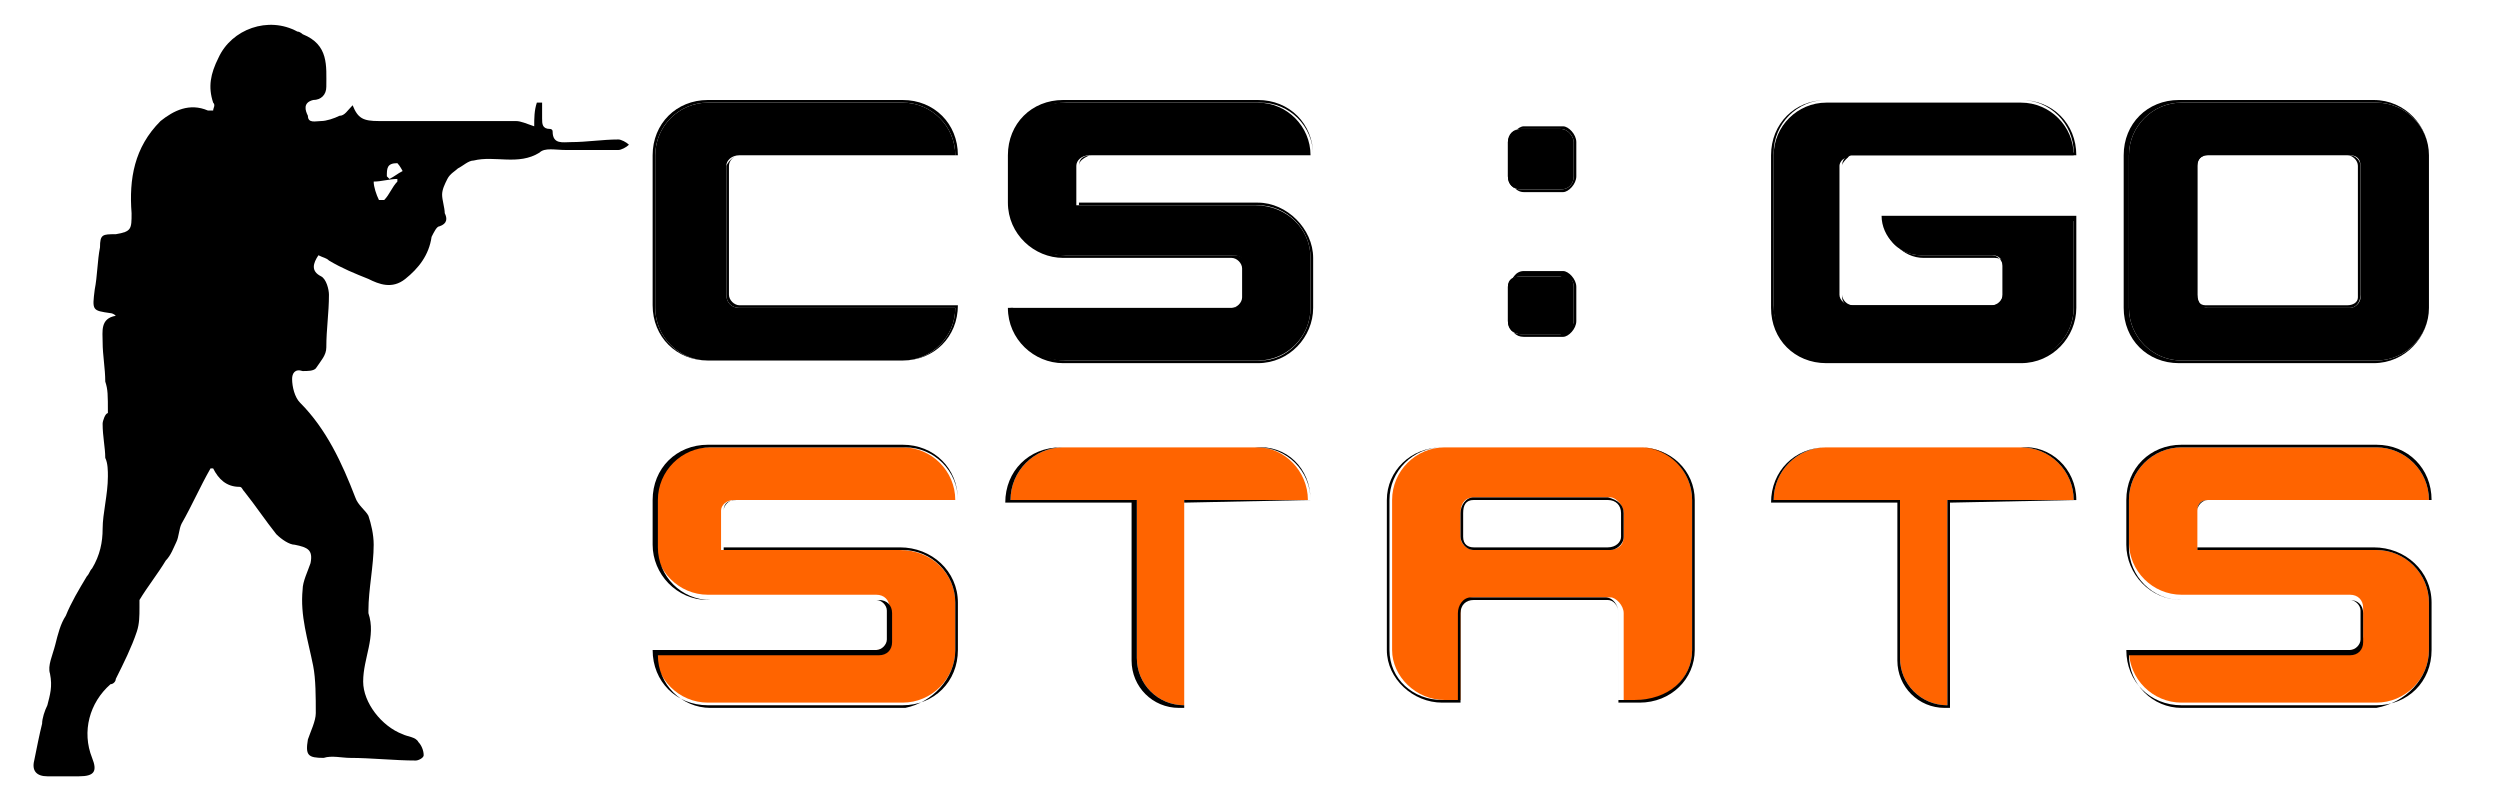 <?xml version="1.0" encoding="utf-8"?>
<!-- Generator: Adobe Illustrator 23.0.6, SVG Export Plug-In . SVG Version: 6.00 Build 0)  -->
<svg version="1.1" id="Layer_2" xmlns="http://www.w3.org/2000/svg" xmlns:xlink="http://www.w3.org/1999/xlink" x="0px" y="0px"
	 viewBox="0 0 95 30" style="enable-background:new 0 0 95 30;" xml:space="preserve">
<style type="text/css">
	.st0{display:none;}
	.st1{display:inline;}
	.st2{fill:#FF6400;}
</style>
<g>
	<path d="M13.4,4c0.2,0.5,0.4,0.6,1,0.6c1.7,0,3.5,0,5.2,0c0.2,0,0.4,0.1,0.7,0.2c0-0.3,0-0.6,0.1-0.9c0.1,0,0.1,0,0.2,0
		c0,0.2,0,0.4,0,0.6c0,0.2,0,0.4,0.3,0.4c0,0,0.1,0,0.1,0.1c0,0.5,0.4,0.4,0.7,0.4c0.6,0,1.2-0.1,1.8-0.1c0.1,0,0.3,0.1,0.4,0.2
		c-0.1,0.1-0.3,0.2-0.4,0.2c-0.7,0-1.4,0-2,0c-0.4,0-0.8-0.1-1,0.1c-0.8,0.5-1.7,0.1-2.5,0.3c-0.2,0-0.4,0.2-0.6,0.3
		c-0.1,0.1-0.3,0.2-0.4,0.4c-0.1,0.2-0.2,0.4-0.2,0.6c0,0.2,0.1,0.5,0.1,0.7c0.1,0.2,0.1,0.4-0.2,0.5c-0.1,0-0.2,0.2-0.3,0.4
		c-0.1,0.7-0.5,1.2-1,1.6c-0.5,0.4-1,0.2-1.4,0c-0.5-0.2-1-0.4-1.5-0.7c-0.1-0.1-0.2-0.1-0.4-0.2c-0.2,0.3-0.3,0.6,0.1,0.8
		c0.2,0.1,0.3,0.5,0.3,0.7c0,0.7-0.1,1.3-0.1,2c0,0.3-0.2,0.5-0.4,0.8c-0.1,0.1-0.3,0.1-0.5,0.1c-0.3-0.1-0.4,0.1-0.4,0.3
		c0,0.3,0.1,0.7,0.3,0.9c1,1,1.6,2.3,2.1,3.6c0.1,0.3,0.4,0.5,0.5,0.7c0.1,0.3,0.2,0.7,0.2,1.1c0,0.8-0.2,1.7-0.2,2.5
		c0,0,0,0.1,0,0.1c0.3,0.9-0.2,1.7-0.2,2.6c0,0.8,0.7,1.7,1.5,2c0.2,0.1,0.5,0.1,0.6,0.3c0.1,0.1,0.2,0.3,0.2,0.5
		c0,0.1-0.2,0.2-0.3,0.2c-0.8,0-1.7-0.1-2.5-0.1c-0.3,0-0.7-0.1-1,0c-0.6,0-0.7-0.1-0.6-0.7c0.1-0.3,0.3-0.7,0.3-1
		c0-0.6,0-1.3-0.1-1.8c-0.2-1-0.5-1.9-0.4-2.9c0-0.3,0.2-0.7,0.3-1c0.1-0.5-0.1-0.6-0.6-0.7c-0.2,0-0.5-0.2-0.7-0.4
		c-0.4-0.5-0.8-1.1-1.2-1.6c-0.1-0.1-0.1-0.2-0.2-0.2c-0.5,0-0.8-0.3-1-0.7c0,0-0.1,0-0.1,0c-0.4,0.7-0.7,1.4-1.1,2.1
		c-0.1,0.2-0.1,0.5-0.2,0.7c-0.1,0.2-0.2,0.5-0.4,0.7c-0.3,0.5-0.7,1-1,1.5c0,0.1,0,0.2,0,0.3c0,0.3,0,0.6-0.1,0.9
		c-0.2,0.6-0.5,1.2-0.8,1.8c0,0.1-0.1,0.2-0.2,0.2c-0.8,0.7-1.1,1.8-0.7,2.8c0.2,0.5,0.1,0.7-0.5,0.7c-0.4,0-0.8,0-1.2,0
		c-0.4,0-0.6-0.2-0.5-0.6c0.1-0.5,0.2-1,0.3-1.4c0-0.2,0.1-0.5,0.2-0.7c0.1-0.4,0.2-0.7,0.1-1.2c-0.1-0.3,0.1-0.7,0.2-1.1
		c0.1-0.4,0.2-0.8,0.4-1.1c0.2-0.5,0.5-1,0.8-1.5c0.1-0.1,0.1-0.2,0.2-0.3c0.3-0.5,0.4-1,0.4-1.5c0-0.6,0.2-1.3,0.2-2
		c0-0.2,0-0.5-0.1-0.7c0-0.4-0.1-0.8-0.1-1.3c0-0.1,0.1-0.4,0.2-0.4C4.1,15,4.1,14.8,4,14.5C4,14,3.9,13.5,3.9,13
		c0-0.4-0.1-0.9,0.5-1c-0.1-0.1-0.2-0.1-0.2-0.1c-0.7-0.1-0.7-0.1-0.6-0.9c0.1-0.5,0.1-1.1,0.2-1.6c0-0.5,0.1-0.5,0.6-0.5
		C5,8.8,5,8.7,5,8.1C4.9,6.8,5.1,5.6,6.1,4.6c0.5-0.4,1.1-0.7,1.8-0.4c0.1,0,0.2,0,0.2,0c0-0.1,0.1-0.2,0-0.3C7.9,3.3,8,2.8,8.3,2.2
		c0.5-1.1,1.9-1.6,3-1c0.1,0,0.2,0.1,0.2,0.1c1,0.4,0.9,1.2,0.9,2c0,0.3-0.2,0.5-0.5,0.5c-0.4,0.1-0.3,0.4-0.2,0.6
		c0,0.3,0.3,0.2,0.5,0.2c0.2,0,0.5-0.1,0.7-0.2C13.1,4.4,13.2,4.2,13.4,4z M14.4,7.6c0.1,0,0.1,0,0.2,0c0.2-0.2,0.3-0.5,0.5-0.7
		c0,0,0-0.1,0-0.1c-0.3,0-0.6,0.1-0.9,0.1C14.2,7.1,14.3,7.4,14.4,7.6z M14.7,6.7c0,0,0.1,0.1,0.1,0.1c0.2-0.1,0.3-0.2,0.5-0.3
		c0,0-0.1-0.2-0.2-0.3C14.7,6.2,14.7,6.4,14.7,6.7z"/>
</g>
<g class="st0">
	<g class="st1">
		<path d="M30.2-19.9h-7.4c-1.2,0-2.1-0.9-2.1-2.1v-5.8c0-1.2,0.9-2.1,2.1-2.1h7.4c1.2,0,2.1,0.9,2.1,2.1v0H24
			c-0.2,0-0.4,0.2-0.4,0.4v4.9c0,0.2,0.2,0.4,0.4,0.4h8.3v0C32.3-20.9,31.4-19.9,30.2-19.9z M22.8-29.8c-1.1,0-2,0.9-2,2v5.8
			c0,1.1,0.9,2,2,2h7.4c1.1,0,2-0.9,2-2H24c-0.2,0-0.5-0.2-0.5-0.5v-4.9c0-0.2,0.2-0.5,0.5-0.5h8.2c0-1.1-0.9-2-2-2H22.8z"/>
	</g>
	<g class="st1">
		<path d="M43.7-19.9h-7.4c-1.2,0-2.1-0.9-2.1-2.1v0h8.5c0.2,0,0.4-0.2,0.4-0.4v-1.1c0-0.2-0.2-0.4-0.4-0.4h-6.4
			c-1.2,0-2.1-0.9-2.1-2.1v-1.8c0-1.2,0.9-2.1,2.1-2.1h7.4c1.2,0,2.1,0.9,2.1,2.1v0h-8.5c-0.2,0-0.4,0.2-0.4,0.4v1.4h6.7
			c1.2,0,2.1,0.9,2.1,2.1v1.9C45.8-20.9,44.9-19.9,43.7-19.9z M34.3-22c0,1.1,0.9,2,2,2h7.4c1.1,0,2-0.9,2-2v-1.9c0-1.1-0.9-2-2-2
			h-6.8v-1.5c0-0.2,0.2-0.5,0.5-0.5h8.4c0-1.1-0.9-2-2-2h-7.4c-1.1,0-2,0.9-2,2v1.8c0,1.1,0.9,2,2,2h6.4c0.2,0,0.5,0.2,0.5,0.5v1.1
			c0,0.2-0.2,0.5-0.5,0.5H34.3z"/>
	</g>
	<g class="st1">
		<path d="M30.2-7.5h-7.4c-1.2,0-2.1-0.9-2.1-2.1v-5.8c0-1.2,0.9-2.1,2.1-2.1h7.4c1.2,0,2.1,0.9,2.1,2.1v0h-8.5c-0.1,0-0.1,0-0.2,0
			c-0.1,0.1-0.2,0.2-0.2,0.3v4.9c0,0.2,0.2,0.4,0.4,0.4h5.3c0.2,0,0.4-0.2,0.4-0.4v-1.1c0-0.2-0.2-0.4-0.4-0.4h-2.7
			c-0.8,0-1.5-0.7-1.5-1.5v0h7.3v3.4C32.3-8.5,31.4-7.5,30.2-7.5z M22.8-17.4c-1.1,0-2,0.9-2,2v5.8c0,1.1,0.9,2,2,2h7.4
			c1.1,0,2-0.9,2-2v-3.3h-7.1c0,0.7,0.6,1.3,1.4,1.3h2.7c0.2,0,0.5,0.2,0.5,0.5v1.1c0,0.2-0.2,0.5-0.5,0.5h-5.3
			c-0.2,0-0.5-0.2-0.5-0.5V-15c0-0.2,0.1-0.3,0.2-0.4c0.1,0,0.1-0.1,0.2-0.1h8.4c0-1.1-0.9-2-2-2H22.8z"/>
	</g>
	<g class="st1">
		<path d="M43.7-7.5h-7.4c-1.2,0-2.1-0.9-2.1-2.1v-5.8c0-1.2,0.9-2.1,2.1-2.1h7.4c1.2,0,2.1,0.9,2.1,2.1v5.8
			C45.8-8.5,44.9-7.5,43.7-7.5z M36.3-17.4c-1.1,0-2,0.9-2,2v5.8c0,1.1,0.9,2,2,2h7.4c1.1,0,2-0.9,2-2v-5.8c0-1.1-0.9-2-2-2H36.3z
			 M42.7-9.6h-5.3c-0.2,0-0.5-0.2-0.5-0.5V-15c0-0.2,0.2-0.5,0.5-0.5h5.3c0.2,0,0.5,0.2,0.5,0.5v4.9C43.1-9.8,42.9-9.6,42.7-9.6z
			 M37.3-15.3c-0.2,0-0.4,0.2-0.4,0.4v4.9c0,0.2,0.2,0.4,0.4,0.4h5.3c0.2,0,0.4-0.2,0.4-0.4V-15c0-0.2-0.2-0.4-0.4-0.4H37.3z"/>
	</g>
</g>
<g class="st0">
	<g class="st1">
		<path d="M34.3,13.8h-7.4c-1.2,0-2.1-0.9-2.1-2.1V5.9c0-1.2,0.9-2.1,2.1-2.1h7.4c1.2,0,2.1,0.9,2.1,2.1v0h-8.3
			c-0.2,0-0.4,0.2-0.4,0.4v4.9c0,0.2,0.2,0.4,0.4,0.4h8.3v0C36.4,12.8,35.4,13.8,34.3,13.8z M26.9,3.9c-1.1,0-2,0.9-2,2v5.8
			c0,1.1,0.9,2,2,2h7.4c1.1,0,2-0.9,2-2h-8.2c-0.2,0-0.5-0.2-0.5-0.5V6.3c0-0.2,0.2-0.5,0.5-0.5h8.2c0-1.1-0.9-2-2-2H26.9z"/>
	</g>
	<g class="st1">
		<path d="M47.8,13.8h-7.4c-1.2,0-2.1-0.9-2.1-2.1v0h8.5c0.2,0,0.4-0.2,0.4-0.4v-1.1c0-0.2-0.2-0.4-0.4-0.4h-6.4
			c-1.2,0-2.1-0.9-2.1-2.1V5.9c0-1.2,0.9-2.1,2.1-2.1h7.4c1.2,0,2.1,0.9,2.1,2.1v0h-8.5C41.2,6,41,6.1,41,6.3v1.4h6.7
			c1.2,0,2.1,0.9,2.1,2.1v1.9C49.9,12.8,48.9,13.8,47.8,13.8z M38.4,11.7c0,1.1,0.9,2,2,2h7.4c1.1,0,2-0.9,2-2V9.8c0-1.1-0.9-2-2-2
			h-6.8V6.3c0-0.2,0.2-0.5,0.5-0.5h8.4c0-1.1-0.9-2-2-2h-7.4c-1.1,0-2,0.9-2,2v1.8c0,1.1,0.9,2,2,2h6.4c0.2,0,0.5,0.2,0.5,0.5v1.1
			c0,0.2-0.2,0.5-0.5,0.5H38.4z"/>
	</g>
	<g class="st1">
		<path d="M34.3,26.8h-7.4c-1.2,0-2.1-0.9-2.1-2.1v0h8.5c0.2,0,0.4-0.2,0.4-0.4v-1.1c0-0.2-0.2-0.4-0.4-0.4h-6.4
			c-1.2,0-2.1-0.9-2.1-2.1V19c0-1.2,0.9-2.1,2.1-2.1h7.4c1.2,0,2.1,0.9,2.1,2.1v0h-8.5c-0.2,0-0.4,0.2-0.4,0.4v1.4h6.7
			c1.2,0,2.1,0.9,2.1,2.1v1.9C36.4,25.9,35.4,26.8,34.3,26.8z M24.9,24.8c0,1.1,0.9,2,2,2h7.4c1.1,0,2-0.9,2-2v-1.9c0-1.1-0.9-2-2-2
			h-6.8v-1.5c0-0.2,0.2-0.5,0.5-0.5h8.4c0-1.1-0.9-2-2-2h-7.4c-1.1,0-2,0.9-2,2v1.8c0,1.1,0.9,2,2,2h6.4c0.2,0,0.5,0.2,0.5,0.5v1.1
			c0,0.2-0.2,0.5-0.5,0.5H24.9z"/>
	</g>
	<g class="st1">
		<path d="M90.3,26.8h-7.4c-1.2,0-2.1-0.9-2.1-2.1v0h8.5c0.2,0,0.4-0.2,0.4-0.4v-1.1c0-0.2-0.2-0.4-0.4-0.4h-6.4
			c-1.2,0-2.1-0.9-2.1-2.1V19c0-1.2,0.9-2.1,2.1-2.1h7.4c1.2,0,2.1,0.9,2.1,2.1v0h-8.5c-0.2,0-0.4,0.2-0.4,0.4v1.4h6.7
			c1.2,0,2.1,0.9,2.1,2.1v1.9C92.4,25.9,91.4,26.8,90.3,26.8z M80.8,24.8c0,1.1,0.9,2,2,2h7.4c1.1,0,2-0.9,2-2v-1.9c0-1.1-0.9-2-2-2
			h-6.8v-1.5c0-0.2,0.2-0.5,0.5-0.5h8.4c0-1.1-0.9-2-2-2h-7.4c-1.1,0-2,0.9-2,2v1.8c0,1.1,0.9,2,2,2h6.4c0.2,0,0.5,0.2,0.5,0.5v1.1
			c0,0.2-0.2,0.5-0.5,0.5H80.8z"/>
	</g>
	<g class="st1">
		<path d="M76.8,13.8h-7.4c-1.2,0-2.1-0.9-2.1-2.1V5.9c0-1.2,0.9-2.1,2.1-2.1h7.4c1.2,0,2.1,0.9,2.1,2.1v0h-8.5c-0.1,0-0.1,0-0.2,0
			C70.1,6.1,70,6.2,70,6.3v4.9c0,0.2,0.2,0.4,0.4,0.4h5.3c0.2,0,0.4-0.2,0.4-0.4v-1.1c0-0.2-0.2-0.4-0.4-0.4h-2.7
			c-0.8,0-1.5-0.7-1.5-1.5v0h7.3v3.4C78.9,12.8,77.9,13.8,76.8,13.8z M69.4,3.9c-1.1,0-2,0.9-2,2v5.8c0,1.1,0.9,2,2,2h7.4
			c1.1,0,2-0.9,2-2V8.4h-7.1c0,0.7,0.6,1.3,1.4,1.3h2.7c0.2,0,0.5,0.2,0.5,0.5v1.1c0,0.2-0.2,0.5-0.5,0.5h-5.3
			c-0.2,0-0.5-0.2-0.5-0.5V6.3c0-0.2,0.1-0.3,0.2-0.4c0.1,0,0.1-0.1,0.2-0.1h8.4c0-1.1-0.9-2-2-2H69.4z"/>
	</g>
	<g class="st1">
		<path d="M90.3,13.8h-7.4c-1.2,0-2.1-0.9-2.1-2.1V5.9c0-1.2,0.9-2.1,2.1-2.1h7.4c1.2,0,2.1,0.9,2.1,2.1v5.8
			C92.4,12.8,91.4,13.8,90.3,13.8z M82.9,3.9c-1.1,0-2,0.9-2,2v5.8c0,1.1,0.9,2,2,2h7.4c1.1,0,2-0.9,2-2V5.9c0-1.1-0.9-2-2-2H82.9z
			 M89.2,11.7h-5.3c-0.2,0-0.5-0.2-0.5-0.5V6.3c0-0.2,0.2-0.5,0.5-0.5h5.3c0.2,0,0.5,0.2,0.5,0.5v4.9C89.7,11.5,89.5,11.7,89.2,11.7
			z M83.9,6c-0.2,0-0.4,0.2-0.4,0.4v4.9c0,0.2,0.2,0.4,0.4,0.4h5.3c0.2,0,0.4-0.2,0.4-0.4V6.3c0-0.2-0.2-0.4-0.4-0.4H83.9z"/>
	</g>
	<g class="st1">
		<path d="M45.1,26.9h-0.2c-1,0-1.8-0.8-1.8-1.8v-6h-4.8v0c0-1.2,0.9-2.1,2.1-2.1h7.4c1.2,0,2.1,0.9,2.1,2.1v0.1h-4.8V26.9z
			 M45,26.8L45,26.8l0-7.8h4.8c0-1.1-0.9-2-2-2h-7.4c-1.1,0-2,0.9-2,2h4.8v6C43.2,26,44,26.8,45,26.8z"/>
	</g>
	<g class="st1">
		<path d="M74.1,26.9h-0.2c-1,0-1.8-0.8-1.8-1.8v-6h-4.8v0c0-1.2,0.9-2.1,2.1-2.1h7.4c1.2,0,2.1,0.9,2.1,2.1v0.1h-4.8V26.9z
			 M74,26.8L74,26.8l0-7.8h4.8c0-1.1-0.9-2-2-2h-7.4c-1.1,0-2,0.9-2,2h4.8v6C72.2,26,73,26.8,74,26.8z"/>
	</g>
	<g class="st1">
		<path d="M59.3,7.3h-1.5c-0.3,0-0.5-0.2-0.5-0.5V5.4c0-0.3,0.2-0.5,0.5-0.5h1.5c0.3,0,0.5,0.2,0.5,0.5v1.3
			C59.9,7,59.6,7.3,59.3,7.3z M57.8,5c-0.2,0-0.5,0.2-0.5,0.5v1.3c0,0.2,0.2,0.5,0.5,0.5h1.5c0.2,0,0.5-0.2,0.5-0.5V5.4
			c0-0.2-0.2-0.5-0.5-0.5H57.8z"/>
	</g>
	<g class="st1">
		<path d="M59.3,12.7h-1.5c-0.3,0-0.5-0.2-0.5-0.5v-1.3c0-0.3,0.2-0.5,0.5-0.5h1.5c0.3,0,0.5,0.2,0.5,0.5v1.3
			C59.9,12.5,59.6,12.7,59.3,12.7z M57.8,10.4c-0.2,0-0.5,0.2-0.5,0.5v1.3c0,0.2,0.2,0.5,0.5,0.5h1.5c0.2,0,0.5-0.2,0.5-0.5v-1.3
			c0-0.2-0.2-0.5-0.5-0.5H57.8z"/>
	</g>
	<g class="st1">
		<path d="M62.3,26.7h-0.7v-3.4c0-0.2-0.2-0.5-0.5-0.5H56c-0.3,0-0.5,0.2-0.5,0.5v3.4h-0.7c-1.1,0-2-0.9-2-2V19c0-1.1,0.9-2,2-2h7.5
			c1.1,0,2,0.9,2,2v5.7C64.4,25.8,63.5,26.7,62.3,26.7z M61.7,26.6h0.6c1.1,0,2-0.9,2-2V19c0-1.1-0.9-2-2-2h-7.5c-1.1,0-2,0.9-2,2
			v5.7c0,1.1,0.9,2,2,2h0.6v-3.3c0-0.3,0.2-0.5,0.5-0.5h5.1c0.3,0,0.5,0.2,0.5,0.5V26.6z M61.2,20.9H56c-0.3,0-0.5-0.2-0.5-0.5v-0.9
			c0-0.3,0.2-0.5,0.5-0.5h5.1c0.3,0,0.5,0.2,0.5,0.5v0.9C61.7,20.7,61.5,20.9,61.2,20.9z M56,19.1c-0.3,0-0.5,0.2-0.5,0.5v0.9
			c0,0.2,0.2,0.5,0.5,0.5h5.1c0.2,0,0.5-0.2,0.5-0.5v-0.9c0-0.2-0.2-0.5-0.5-0.5H56z"/>
	</g>
</g>
<g>
	<g>
		<g id="XMLID_1_">
			<g>
				<path class="st2" d="M36.3,22.9v1.8c0,1.1-0.9,2-2,2h-7.4c-1.1,0-2-0.9-2-2h8.4c0.3,0,0.5-0.2,0.5-0.5v-1.1
					c0-0.3-0.2-0.5-0.5-0.5h-6.4c-1.1,0-2-0.9-2-2V19c0-1.1,0.9-2,2-2h7.4c1.1,0,2,0.9,2,2h-8.4c-0.3,0-0.5,0.2-0.5,0.4v1.5h6.8
					C35.4,20.9,36.3,21.8,36.3,22.9z"/>
				<path class="st2" d="M49.7,19H45v7.8c-1,0-1.8-0.8-1.8-1.8v-6h-4.8c0-1.1,0.9-2,2-2h7.4C48.8,17,49.7,17.9,49.7,19z"/>
				<path class="st2" d="M64.3,19v5.7c0,1.1-0.9,1.9-2,1.9h-0.6v-3.3c0-0.3-0.3-0.6-0.5-0.6H56c-0.3,0-0.5,0.2-0.5,0.6v3.3h-0.6
					c-1.1,0-2-0.9-2-1.9V19c0-1.1,0.9-2,2-2h7.5C63.4,17,64.3,17.9,64.3,19z M61.7,20.4v-0.9c0-0.3-0.3-0.6-0.5-0.6H56
					c-0.3,0-0.5,0.2-0.5,0.6v0.9c0,0.3,0.3,0.5,0.5,0.5h5.1C61.5,20.9,61.7,20.7,61.7,20.4z"/>
				<path class="st2" d="M78.8,19H74v7.8c-1,0-1.8-0.8-1.8-1.8v-6h-4.8c0-1.1,0.9-2,2-2h7.4C77.9,17,78.8,17.9,78.8,19z"/>
				<path class="st2" d="M92.3,22.9v1.8c0,1.1-0.9,2-2,2h-7.4c-1.1,0-2-0.9-2-2h8.4c0.3,0,0.5-0.2,0.5-0.5v-1.1
					c0-0.3-0.2-0.5-0.5-0.5h-6.4c-1.1,0-2-0.9-2-2V19c0-1.1,0.9-2,2-2h7.4c1.1,0,2,0.9,2,2h-8.4c-0.3,0-0.4,0.2-0.4,0.4v1.5h6.8
					C91.4,20.9,92.3,21.8,92.3,22.9z"/>
				<path d="M92.3,5.9v5.8c0,1.1-0.9,2-2,2h-7.4c-1.1,0-2-0.9-2-2V5.9c0-1.1,0.9-2,2-2h7.4C91.4,3.9,92.3,4.8,92.3,5.9z M89.7,11.3
					V6.3c0-0.3-0.2-0.4-0.4-0.4h-5.4c-0.3,0-0.4,0.2-0.4,0.4v4.9c0,0.3,0.2,0.5,0.4,0.5h5.4C89.5,11.7,89.7,11.5,89.7,11.3z"/>
				<path d="M78.8,8.4v3.3c0,1.1-0.9,2-2,2h-7.4c-1.1,0-2-0.9-2-2V5.9c0-1.1,0.9-2,2-2h7.4c1.1,0,2,0.9,2,2h-8.4
					c-0.1,0-0.2,0-0.2,0.1C70,6,69.9,6.2,69.9,6.3v4.9c0,0.2,0.2,0.4,0.5,0.4h5.3c0.3,0,0.4-0.2,0.4-0.4v-1.1c0-0.3-0.2-0.4-0.4-0.4
					h-2.7c-0.8,0-1.4-0.6-1.4-1.4H78.8z"/>
				<path d="M59.8,10.9v1.3c0,0.3-0.2,0.5-0.5,0.5h-1.5c-0.3,0-0.5-0.2-0.5-0.5v-1.3c0-0.3,0.2-0.4,0.5-0.4h1.5
					C59.6,10.4,59.8,10.6,59.8,10.9z"/>
				<path d="M59.8,5.4v1.3c0,0.3-0.2,0.5-0.5,0.5h-1.5c-0.3,0-0.5-0.2-0.5-0.5V5.4c0-0.2,0.2-0.5,0.5-0.5h1.5
					C59.6,4.9,59.8,5.2,59.8,5.4z"/>
				<path d="M49.8,9.8v1.9c0,1.1-0.9,2-2,2h-7.4c-1.1,0-2-0.9-2-2h8.4c0.3,0,0.5-0.2,0.5-0.5v-1.1c0-0.3-0.2-0.4-0.5-0.4h-6.4
					c-1.1,0-2-0.9-2-2V5.9c0-1.1,0.9-2,2-2h7.4c1.1,0,2,0.9,2,2h-8.4c-0.3,0-0.5,0.2-0.5,0.4v1.5h6.8C48.9,7.8,49.8,8.7,49.8,9.8z"
					/>
				<path d="M36.3,5.9h-8.2c-0.3,0-0.5,0.2-0.5,0.4v4.9c0,0.3,0.2,0.5,0.5,0.5h8.2c0,1.1-0.9,2-2,2h-7.4c-1.1,0-2-0.9-2-2V5.9
					c0-1.1,0.9-2,2-2h7.4C35.4,3.9,36.3,4.8,36.3,5.9z"/>
				<path d="M92.4,22.9v1.8c0,1.2-0.9,2.1-2.1,2.1h-7.4c-1.2,0-2.1-0.9-2.1-2.1v0h8.5c0.2,0,0.4-0.2,0.4-0.4v-1.1
					c0-0.2-0.2-0.4-0.4-0.4h-6.4c-1.2,0-2.1-1-2.1-2.1V19c0-1.2,0.9-2.1,2.1-2.1h7.4c1.2,0,2.1,0.9,2.1,2.1v0h-8.5
					c-0.2,0-0.4,0.2-0.4,0.4v1.4h6.7C91.4,20.8,92.4,21.7,92.4,22.9z M92.3,24.7v-1.8c0-1.1-0.9-2-2-2h-6.8v-1.5
					c0-0.3,0.2-0.4,0.4-0.4h8.4c0-1.1-0.9-2-2-2h-7.4c-1.1,0-2,0.9-2,2v1.8c0,1.1,0.9,2,2,2h6.4c0.3,0,0.5,0.2,0.5,0.5v1.1
					c0,0.3-0.2,0.5-0.5,0.5h-8.4c0,1.1,0.9,2,2,2h7.4C91.4,26.7,92.3,25.8,92.3,24.7z"/>
				<path d="M92.3,5.9v5.8c0,1.1-0.9,2.1-2.1,2.1h-7.4c-1.2,0-2.1-0.9-2.1-2.1V5.9c0-1.2,0.9-2.1,2.1-2.1h7.4
					C91.4,3.8,92.3,4.8,92.3,5.9z M92.3,11.7V5.9c0-1.1-0.9-2-2-2h-7.4c-1.1,0-2,0.9-2,2v5.8c0,1.1,0.9,2,2,2h7.4
					C91.4,13.7,92.3,12.8,92.3,11.7z"/>
				<path d="M89.7,6.3v4.9c0,0.3-0.2,0.5-0.4,0.5h-5.4c-0.3,0-0.4-0.2-0.4-0.5V6.3c0-0.3,0.2-0.4,0.4-0.4h5.4
					C89.5,5.9,89.7,6.1,89.7,6.3z M89.6,11.3V6.3c0-0.2-0.2-0.4-0.4-0.4h-5.4c-0.2,0-0.4,0.2-0.4,0.4v4.9c0,0.2,0.2,0.4,0.4,0.4h5.4
					C89.4,11.6,89.6,11.5,89.6,11.3z"/>
				<path d="M78.9,19L78.9,19l-4.8,0.1v7.8h-0.2c-1,0-1.8-0.8-1.8-1.8v-6h-4.8v0c0-1.2,0.9-2.1,2.1-2.1h7.4
					C77.9,16.9,78.9,17.8,78.9,19z M74,19h4.8c0-1.1-0.9-2-2-2h-7.4c-1.1,0-2,0.9-2,2h4.8v6c0,1,0.8,1.8,1.8,1.8V19z"/>
				<path d="M78.9,8.3v3.4c0,1.1-0.9,2.1-2.1,2.1h-7.4c-1.2,0-2.1-0.9-2.1-2.1V5.9c0-1.2,0.9-2.1,2.1-2.1h7.4c1.2,0,2.1,0.9,2.1,2.1
					v0h-8.5c-0.1,0-0.1,0-0.2,0.1C70.1,6.1,70,6.2,70,6.3v4.9c0,0.2,0.2,0.4,0.4,0.4h5.3c0.2,0,0.4-0.2,0.4-0.4v-1.1
					c0-0.2-0.2-0.4-0.4-0.4h-2.7c-0.8,0-1.5-0.7-1.5-1.5v0H78.9z M78.8,11.7V8.4h-7.1c0,0.7,0.6,1.4,1.4,1.4h2.7
					c0.3,0,0.4,0.2,0.4,0.4v1.1c0,0.2-0.2,0.4-0.4,0.4h-5.3c-0.3,0-0.5-0.2-0.5-0.4V6.3c0-0.2,0.1-0.3,0.2-0.4
					c0.1,0,0.1-0.1,0.2-0.1h8.4c0-1.1-0.9-2-2-2h-7.4c-1.1,0-2,0.9-2,2v5.8c0,1.1,0.9,2,2,2h7.4C77.9,13.7,78.8,12.8,78.8,11.7z"/>
				<path d="M64.4,19v5.7c0,1.1-0.9,2-2.1,2h-0.8v-3.4c0-0.3-0.2-0.5-0.4-0.5H56c-0.3,0-0.5,0.2-0.5,0.5v3.4h-0.7
					c-1.1,0-2.1-0.9-2.1-2V19c0-1.1,0.9-2,2.1-2h7.5C63.5,17,64.4,17.9,64.4,19z M64.3,24.7V19c0-1.1-0.9-2-2-2h-7.5
					c-1.1,0-2,0.9-2,2v5.7c0,1.1,0.9,1.9,2,1.9h0.6v-3.3c0-0.3,0.2-0.6,0.5-0.6h5.1c0.3,0,0.5,0.3,0.5,0.6v3.3h0.6
					C63.4,26.6,64.3,25.8,64.3,24.7z"/>
				<path d="M61.7,19.5v0.9c0,0.3-0.3,0.5-0.5,0.5H56c-0.3,0-0.5-0.3-0.5-0.5v-0.9c0-0.3,0.2-0.6,0.5-0.6h5.1
					C61.5,19,61.7,19.2,61.7,19.5z M61.6,20.4v-0.9c0-0.3-0.2-0.5-0.5-0.5H56c-0.3,0-0.4,0.2-0.4,0.5v0.9c0,0.3,0.2,0.4,0.4,0.4h5.1
					C61.4,20.8,61.6,20.6,61.6,20.4z"/>
				<path d="M59.9,5.4v1.3c0,0.3-0.3,0.6-0.5,0.6h-1.5c-0.3,0-0.5-0.3-0.5-0.6V5.4c0-0.3,0.3-0.6,0.5-0.6h1.5
					C59.6,4.8,59.9,5.1,59.9,5.4z M59.8,6.7V5.4c0-0.2-0.2-0.5-0.5-0.5h-1.5c-0.3,0-0.5,0.2-0.5,0.5v1.3c0,0.3,0.2,0.5,0.5,0.5h1.5
					C59.6,7.2,59.8,7,59.8,6.7z"/>
				<path d="M59.9,10.9v1.3c0,0.3-0.3,0.6-0.5,0.6h-1.5c-0.3,0-0.5-0.2-0.5-0.6v-1.3c0-0.3,0.2-0.6,0.5-0.6h1.5
					C59.6,10.3,59.9,10.6,59.9,10.9z M59.8,12.2v-1.3c0-0.3-0.2-0.4-0.5-0.4h-1.5c-0.3,0-0.5,0.2-0.5,0.4v1.3c0,0.3,0.2,0.5,0.5,0.5
					h1.5C59.6,12.6,59.8,12.4,59.8,12.2z"/>
				<path d="M49.9,9.8v1.9c0,1.1-0.9,2.1-2.1,2.1h-7.4c-1.1,0-2.1-0.9-2.1-2.1v0h8.5c0.2,0,0.4-0.2,0.4-0.4v-1.1
					c0-0.2-0.2-0.4-0.4-0.4h-6.4c-1.1,0-2.1-0.9-2.1-2.1V5.9c0-1.2,0.9-2.1,2.1-2.1h7.4c1.2,0,2.1,0.9,2.1,2.1v0h-8.5
					C41.2,6,41,6.1,41,6.3v1.4h6.8C48.9,7.7,49.9,8.7,49.9,9.8z M49.8,11.7V9.8c0-1.1-0.9-2-2-2H41V6.3c0-0.3,0.2-0.4,0.5-0.4h8.4
					c0-1.1-0.9-2-2-2h-7.4c-1.1,0-2,0.9-2,2v1.8c0,1.1,0.9,2,2,2h6.4c0.3,0,0.5,0.2,0.5,0.4v1.1c0,0.3-0.2,0.5-0.5,0.5h-8.4
					c0,1.1,0.9,2,2,2h7.4C48.9,13.7,49.8,12.8,49.8,11.7z"/>
				<path d="M49.8,19L49.8,19l-4.8,0.1v7.8h-0.2c-1,0-1.8-0.8-1.8-1.8v-6h-4.8v0c0-1.2,0.9-2.1,2.1-2.1h7.4
					C48.9,16.9,49.8,17.8,49.8,19z M45,19h4.8c0-1.1-0.9-2-2-2h-7.4c-1.1,0-2,0.9-2,2h4.8v6c0,1,0.8,1.8,1.8,1.8V19z"/>
				<path d="M36.4,22.9v1.8c0,1.2-0.9,2.1-2.1,2.1h-7.4c-1.2,0-2.1-0.9-2.1-2.1v0h8.5c0.2,0,0.4-0.2,0.4-0.4v-1.1
					c0-0.2-0.2-0.4-0.4-0.4h-6.4c-1.2,0-2.1-1-2.1-2.1V19c0-1.2,0.9-2.1,2.1-2.1h7.4c1.2,0,2.1,0.9,2.1,2.1v0h-8.5
					c-0.2,0-0.4,0.2-0.4,0.4v1.4h6.7C35.4,20.8,36.4,21.7,36.4,22.9z M36.3,24.7v-1.8c0-1.1-0.9-2-2-2h-6.8v-1.5
					c0-0.3,0.2-0.4,0.5-0.4h8.4c0-1.1-0.9-2-2-2h-7.4c-1.1,0-2,0.9-2,2v1.8c0,1.1,0.9,2,2,2h6.4c0.3,0,0.5,0.2,0.5,0.5v1.1
					c0,0.3-0.2,0.5-0.5,0.5h-8.4c0,1.1,0.9,2,2,2h7.4C35.4,26.7,36.3,25.8,36.3,24.7z"/>
				<path d="M36.4,11.6L36.4,11.6c0,1.2-0.9,2.1-2.1,2.1h-7.4c-1.2,0-2.1-0.9-2.1-2.1V5.9c0-1.2,0.9-2.1,2.1-2.1h7.4
					c1.2,0,2.1,0.9,2.1,2.1v0h-8.3c-0.2,0-0.4,0.2-0.4,0.4v4.9c0,0.2,0.2,0.4,0.4,0.4H36.4z M28.1,5.9h8.2c0-1.1-0.9-2-2-2h-7.4
					c-1.1,0-2,0.9-2,2v5.8c0,1.1,0.9,2,2,2h7.4c1.1,0,2-0.9,2-2h-8.2c-0.3,0-0.5-0.2-0.5-0.5V6.3C27.7,6.1,27.9,5.9,28.1,5.9z"/>
			</g>
		</g>
	</g>
</g>
</svg>
